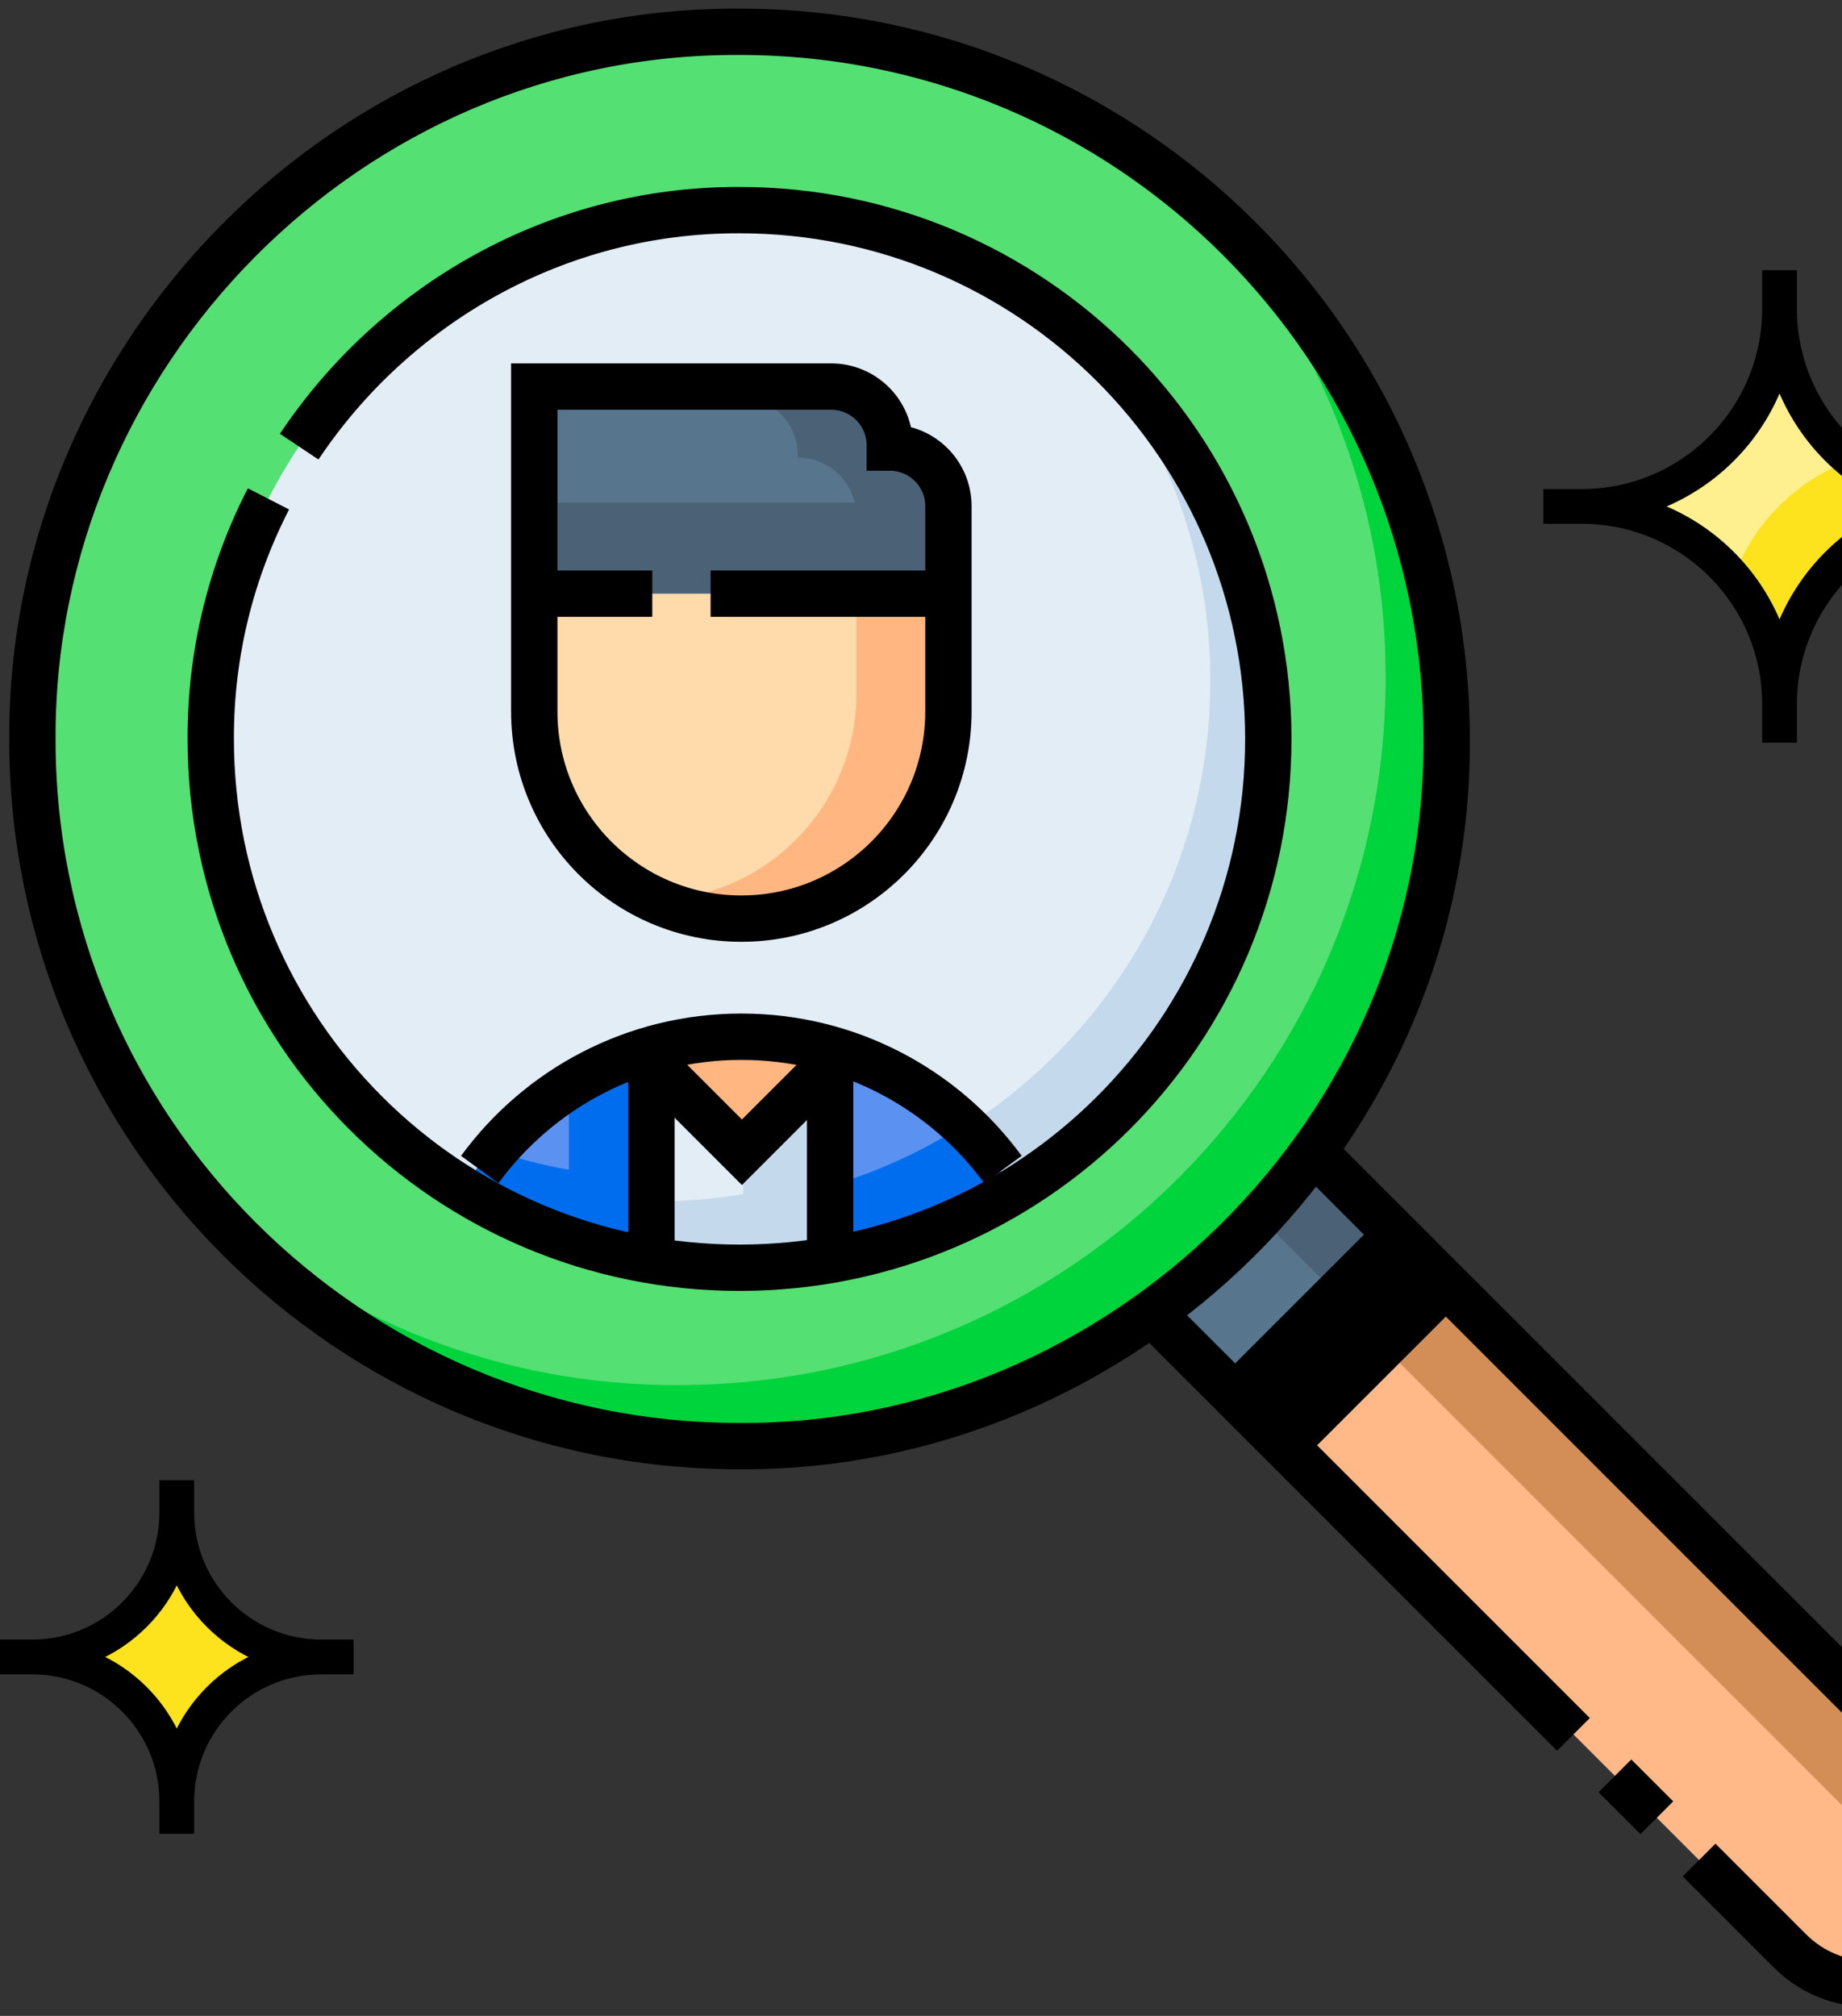 <svg width="159" height="174" viewBox="0 0 159 174" fill="none" xmlns="http://www.w3.org/2000/svg">
<rect x="0" y="0" width="159" height="174" fill="#333333" stroke="none"/>
<g clip-path="url(#clip0_1058_2429)">
<path d="M154.484 168.372L108.741 122.629L122.682 108.688L168.425 154.43C172.275 158.28 172.275 164.522 168.425 168.371C164.576 172.221 158.334 172.221 154.484 168.372Z" fill="#FFB887"/>
<path d="M163.02 159.836L117.277 114.093L122.682 108.688L168.425 154.43C172.275 158.28 172.275 164.522 168.425 168.371C167.467 169.33 166.36 170.049 165.179 170.53C166.631 166.968 165.911 162.727 163.02 159.836Z" fill="#D38D57"/>
<path d="M113.294 99.298L122.684 108.688L108.743 122.628L99.354 113.239L113.294 99.298Z" fill="#57758D"/>
<path d="M113.294 99.298L122.684 108.688L117.535 113.836L108.145 104.447L113.294 99.298Z" fill="#4B6276"/>
<path d="M124.875 63.782C125.004 30.691 97.719 2.58 63.836 2.743C30.125 2.743 2.797 30.071 2.797 63.782C2.595 97.685 30.903 125.015 63.836 124.82C97.522 124.844 124.912 97.474 124.875 63.782Z" fill="#54E072"/>
<path d="M58.565 119.549C92.25 119.572 119.641 92.203 119.604 58.51C119.664 43.174 113.832 28.909 104.187 18.031C116.938 29.333 124.945 45.822 124.875 63.781C124.912 97.474 97.521 124.843 63.836 124.82C45.946 124.926 29.423 116.907 18.092 104.127C28.996 113.799 43.281 119.639 58.565 119.549Z" fill="#00D43D"/>
<path d="M109.48 63.781C109.577 39.036 89.174 18.016 63.836 18.137C38.628 18.137 18.193 38.573 18.193 63.781C18.041 89.133 39.21 109.571 63.836 109.425C89.026 109.442 109.508 88.976 109.48 63.781Z" fill="#E3EDF6"/>
<path d="M58.825 104.414C84.015 104.432 104.497 83.965 104.469 58.77C104.513 47.575 100.36 37.143 93.454 29.086C103.312 37.546 109.534 50.093 109.48 63.781C109.508 88.976 89.026 109.443 63.836 109.425C50.203 109.506 37.631 103.276 29.148 93.398C37.224 100.322 47.67 104.48 58.825 104.414Z" fill="#C5D9EC"/>
<path d="M41.1 100.949C44.697 96.036 49.859 92.34 55.852 90.596V108.731C48.084 107.355 42.543 104.278 39.894 102.649C40.296 102.082 40.698 101.516 41.1 100.949Z" fill="#5B92F2"/>
<path d="M42.444 99.257C44.431 99.931 46.66 100.535 49.111 100.97V93.582C51.195 92.308 53.455 91.293 55.852 90.596V108.731C48.084 107.355 42.543 104.278 39.894 102.649C40.296 102.082 40.698 101.516 41.1 100.949C41.526 100.367 41.976 99.804 42.444 99.257Z" fill="#006DEE"/>
<path d="M63.683 89.484C66.368 89.484 68.964 89.863 71.422 90.569V108.8C69.098 109.19 66.522 109.426 63.838 109.426C61.002 109.426 58.354 109.162 55.919 108.73L55.852 90.595C58.337 89.872 60.965 89.484 63.683 89.484Z" fill="#E3EDF6"/>
<path d="M56.562 103.699C59.246 103.699 61.822 103.463 64.145 103.073V89.492C66.665 89.533 69.106 89.903 71.422 90.569V108.799C69.098 109.19 66.522 109.426 63.838 109.426C61.002 109.426 58.354 109.162 55.919 108.73L55.9 103.692C56.12 103.695 56.339 103.699 56.562 103.699Z" fill="#C5D9EC"/>
<path d="M71.421 90.568C77.453 92.302 82.649 96.009 86.264 100.948L87.469 102.84C84.773 104.469 79.197 107.494 71.421 108.8V90.568Z" fill="#5B92F2"/>
<path d="M82.29 97.66L81.085 95.768C80.955 95.59 80.818 95.417 80.683 95.242C82.804 96.868 84.685 98.79 86.264 100.947L87.469 102.839C84.773 104.468 79.197 107.493 71.421 108.799V102.432C76.512 100.948 80.238 98.9 82.29 97.66Z" fill="#006DEE"/>
<path d="M81.555 51.229V61.418C81.555 71.29 73.552 79.293 63.68 79.293C53.809 79.293 45.806 71.29 45.806 61.418V51.229L58.748 49.049L81.555 51.229Z" fill="#FFDAAA"/>
<path d="M71.431 33.369C74.227 33.369 76.493 35.635 76.493 38.431V38.633C79.289 38.633 81.555 40.899 81.555 43.695V51.229H45.806V33.369H71.431Z" fill="#57758D"/>
<path d="M68.865 39.499V39.296C68.865 36.501 66.599 34.235 63.803 34.235H45.806V33.367H71.431C74.227 33.367 76.493 35.633 76.493 38.429V38.631C79.186 38.631 81.555 40.837 81.555 43.693V51.227H73.926H45.806V43.389H73.784C73.255 41.16 71.256 39.499 68.865 39.499Z" fill="#4B6276"/>
<path d="M73.926 59.856V51.228H81.555V61.418C81.555 71.29 73.552 79.293 63.68 79.293C61.07 79.293 58.593 78.728 56.358 77.723C66.088 77.559 73.926 69.625 73.926 59.856Z" fill="#FFB680"/>
<path d="M71.434 91.742L63.733 99.363L56.097 91.742L56.118 89.443H71.434V91.742Z" fill="#FFB680"/>
<path d="M153.609 26.644C153.609 36.071 145.967 43.713 136.54 43.713C145.967 43.713 153.609 51.355 153.609 60.782C153.609 51.355 161.251 43.713 170.679 43.713C161.251 43.713 153.609 36.071 153.609 26.644Z" fill="#FEEF8F"/>
<path d="M159.723 39.73C162.688 42.216 166.508 43.714 170.68 43.714C161.252 43.714 153.61 51.356 153.61 60.783C153.61 56.612 152.112 52.792 149.627 49.827C151.352 45.16 155.057 41.455 159.723 39.73Z" fill="#FDE31D"/>
<path d="M15.259 130.543C15.259 137.434 20.846 143.02 27.736 143.02C20.846 143.02 15.259 148.606 15.259 155.496C15.259 148.606 9.674 143.02 2.783 143.02C9.674 143.019 15.259 137.434 15.259 130.543Z" fill="#FDE31D"/>
<path d="M2.797 63.782C2.667 30.691 29.952 2.58 63.835 2.743C97.546 2.743 124.874 30.071 124.874 63.782C125.076 97.685 96.768 125.015 63.835 124.82C30.15 124.844 2.759 97.474 2.797 63.782Z" stroke="black" stroke-width="4" stroke-miterlimit="10"/>
<path d="M23.174 43.062C19.97 49.299 18.168 56.349 18.192 63.781C18.192 88.99 38.628 109.425 63.836 109.425C89.045 109.425 109.48 88.99 109.48 63.781C109.48 38.572 89.045 18.137 63.836 18.137C48.062 18.084 34.038 26.253 25.826 38.553" stroke="black" stroke-width="4" stroke-miterlimit="10"/>
<path d="M135.816 149.705L99.352 113.24" stroke="black" stroke-width="4" stroke-miterlimit="10"/>
<path d="M143.016 156.9L139.398 153.283" stroke="black" stroke-width="4" stroke-miterlimit="10"/>
<path d="M113.293 99.299L168.425 154.431C172.275 158.281 172.275 164.522 168.425 168.372C164.575 172.221 158.334 172.221 154.484 168.372L146.663 160.55" stroke="black" stroke-width="4" stroke-miterlimit="10"/>
<path d="M108.743 122.628L122.684 108.688" stroke="black" stroke-width="10" stroke-miterlimit="10"/>
<path d="M63.993 79.291C73.865 79.291 81.867 71.289 81.867 61.417V43.693C81.867 40.897 79.601 38.631 76.806 38.631V38.429C76.806 35.633 74.54 33.367 71.744 33.367H46.118V61.416C46.119 71.289 54.121 79.291 63.993 79.291Z" stroke="black" stroke-width="4" stroke-miterlimit="10"/>
<path d="M41.41 100.949C46.499 93.998 54.719 89.484 63.993 89.484C73.266 89.484 81.486 93.998 86.574 100.948" stroke="black" stroke-width="4" stroke-miterlimit="10"/>
<path d="M56.305 51.242H46.117" stroke="black" stroke-width="4" stroke-miterlimit="10"/>
<path d="M81.867 51.242H61.339" stroke="black" stroke-width="4" stroke-miterlimit="10"/>
<path d="M55.412 90.826L64.042 99.457L72.648 90.851" stroke="black" stroke-width="4" stroke-miterlimit="10"/>
<path d="M56.23 90.826V108.723" stroke="black" stroke-width="4" stroke-miterlimit="10"/>
<path d="M71.656 90.826V108.723" stroke="black" stroke-width="4" stroke-miterlimit="10"/>
<path d="M153.609 26.644C153.609 36.071 161.251 43.713 170.679 43.713M153.609 26.644C153.609 36.071 145.967 43.713 136.54 43.713M153.609 26.644V23.322M170.679 43.713H174M170.679 43.713C161.251 43.713 153.609 51.355 153.609 60.782M153.609 60.782V64.103M153.609 60.782C153.609 51.355 145.967 43.713 136.54 43.713M136.54 43.713H133.219" stroke="black" stroke-width="3" stroke-miterlimit="10"/>
<path d="M15.259 130.543C15.259 137.434 20.846 143.02 27.736 143.02M15.259 130.543C15.259 137.434 9.674 143.019 2.783 143.02M15.259 130.543V127.76M27.736 143.02H30.52M27.736 143.02C20.846 143.02 15.259 148.606 15.259 155.496M15.259 155.496V158.28M15.259 155.496C15.259 148.606 9.674 143.02 2.783 143.02M2.783 143.02H-0" stroke="black" stroke-width="3" stroke-miterlimit="10"/>
</g>
<defs>
<clipPath id="clip0_1058_2429">
<rect width="174" height="174" fill="white" transform="matrix(-1 0 0 1 174 0)"/>
</clipPath>
</defs>
</svg>
